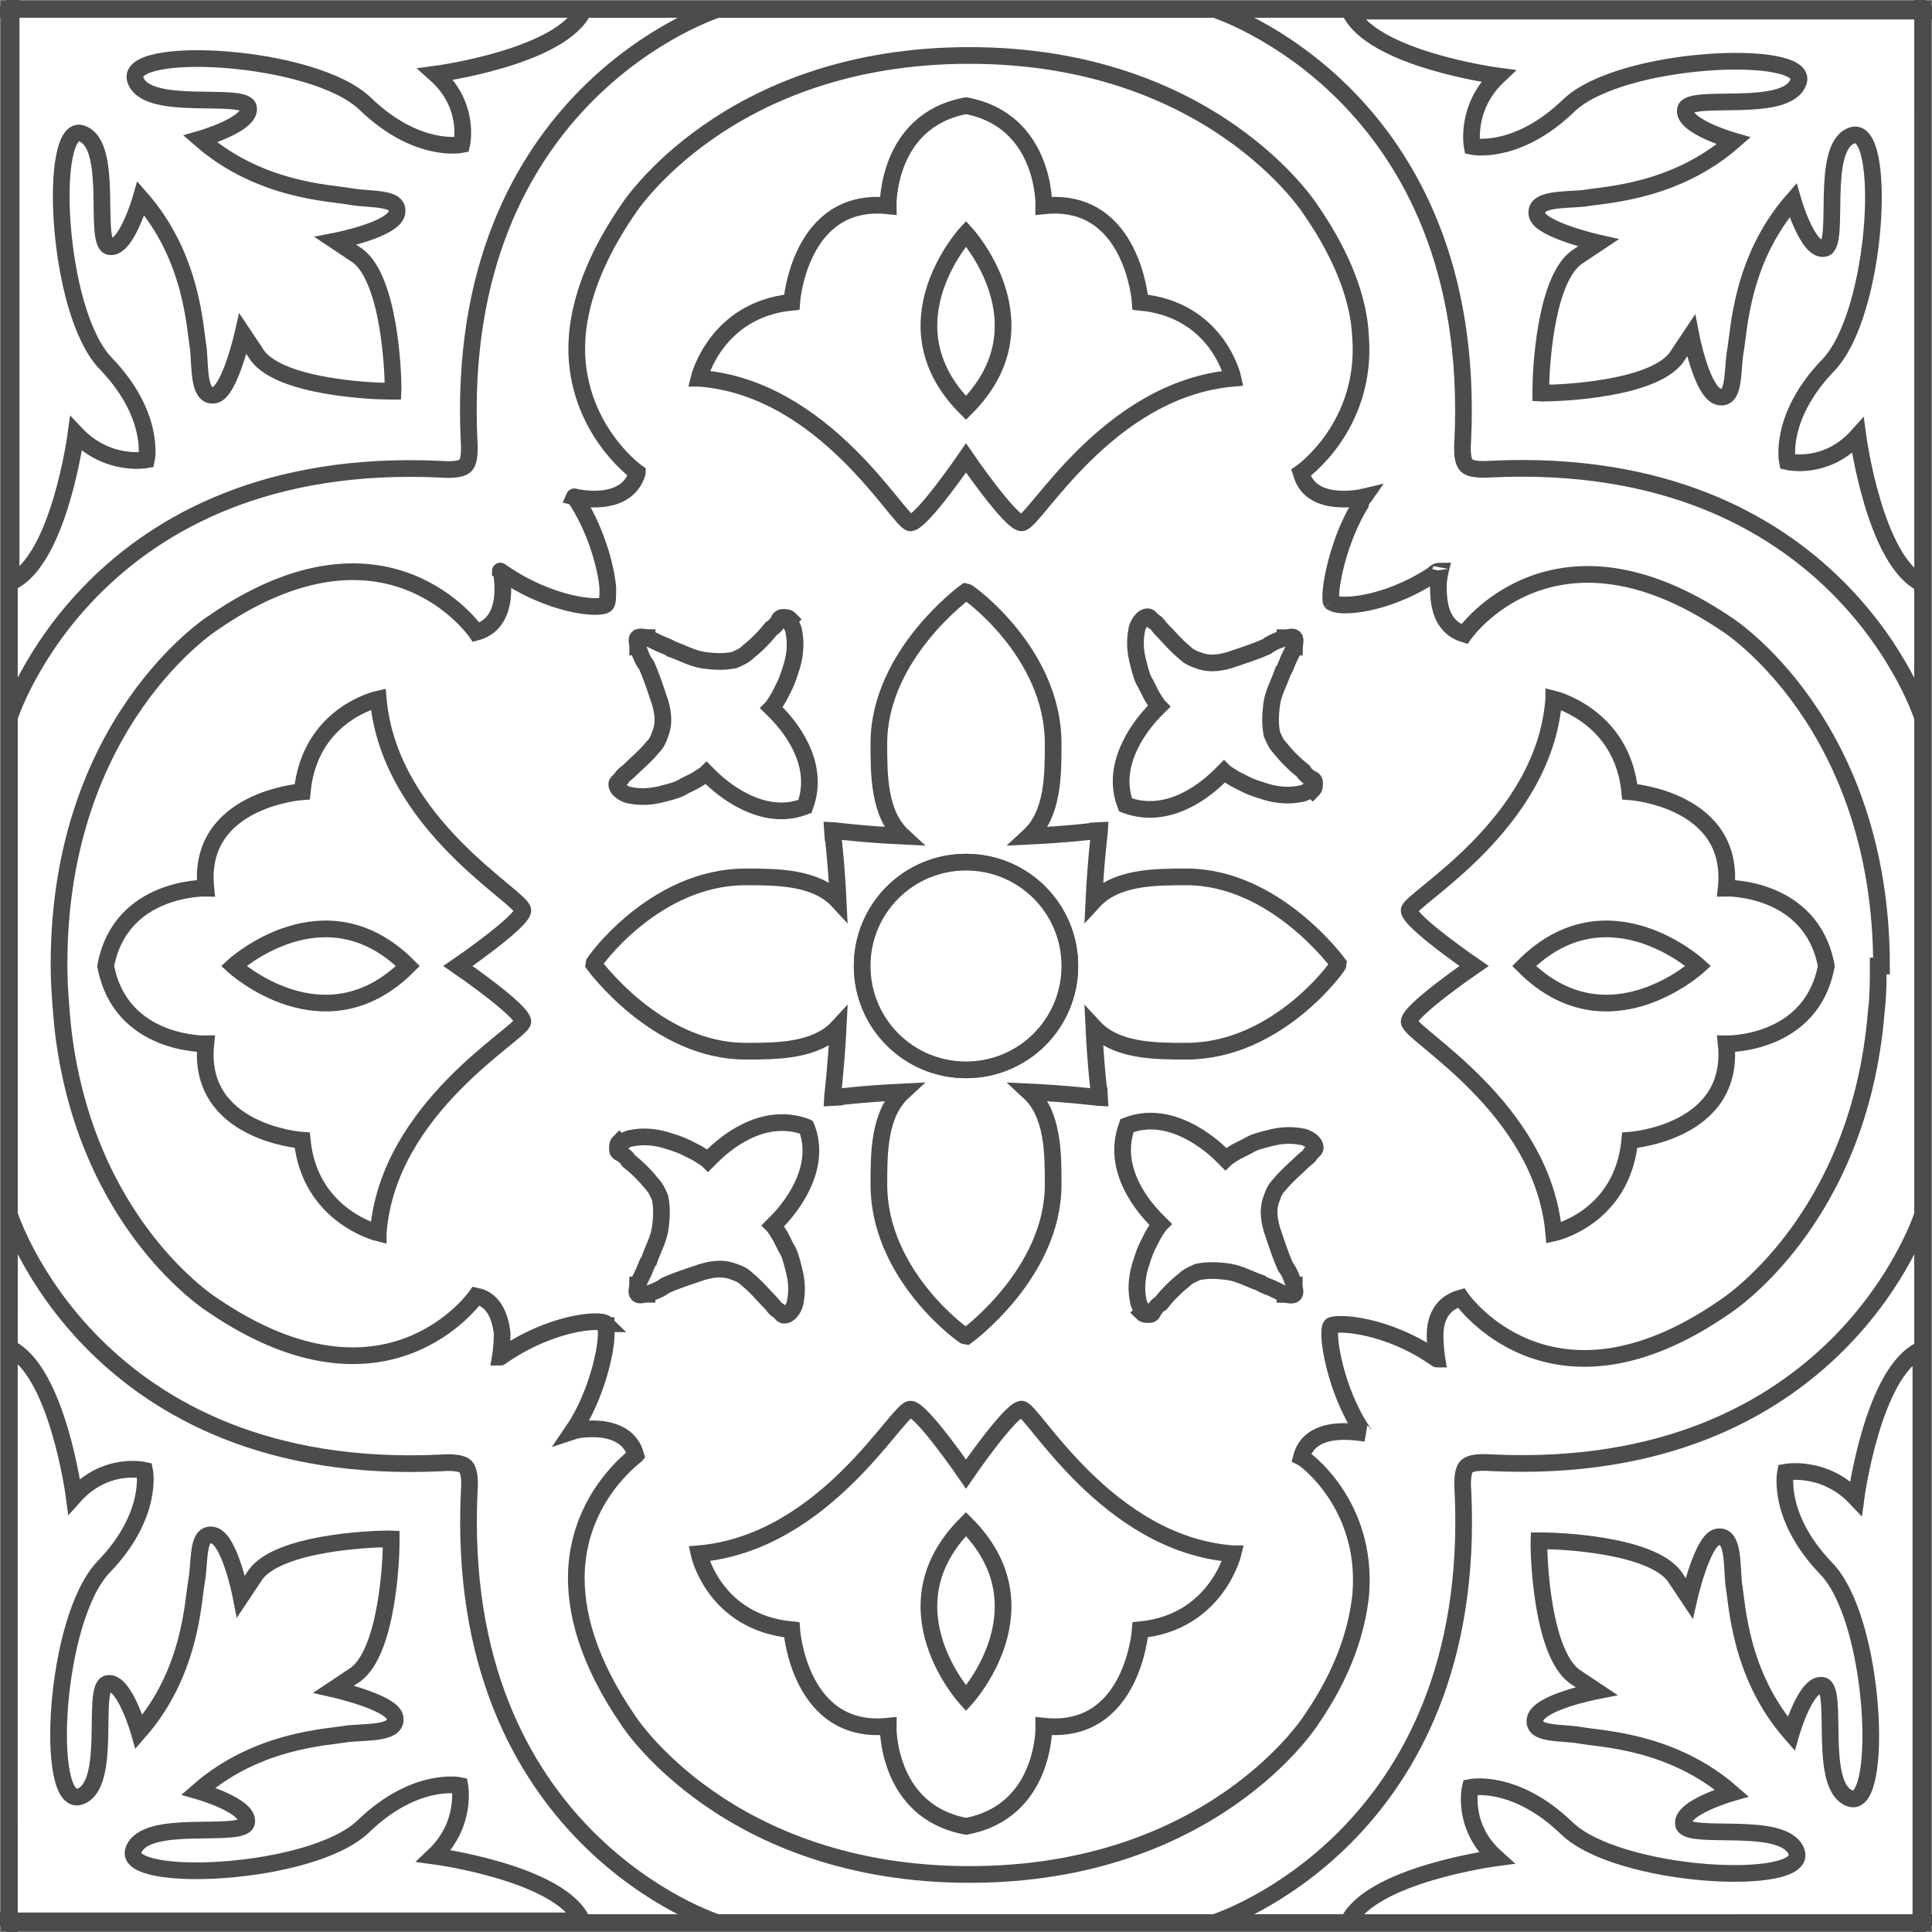 <?xml version="1.0" encoding="UTF-8"?>
<!DOCTYPE svg PUBLIC "-//W3C//DTD SVG 1.1//EN" "http://www.w3.org/Graphics/SVG/1.1/DTD/svg11.dtd">
<!-- Creator: CorelDRAW -->
<svg xmlns="http://www.w3.org/2000/svg" xml:space="preserve" width="110px" height="110px" style="shape-rendering:geometricPrecision; text-rendering:geometricPrecision; image-rendering:optimizeQuality; fill-rule:evenodd; clip-rule:evenodd"
viewBox="0 0 1.042 1.042"
 xmlns:xlink="http://www.w3.org/1999/xlink">
 <rect x="0" y="0" width="1.042" height="1.042" fill="#808080" stroke="none"/>
 <defs>
  <style type="text/css">
   <![CDATA[
    .str0 {stroke:#4C4C4C;stroke-width:0.009}
    .fil2 {fill:none}
    .fil1 {fill:none;fill-rule:nonzero}
    .fil0 {fill:white;fill-rule:nonzero}
   ]]>
  </style>
 </defs>
 <g id="Capa_x0020_1">
  <g id="_109281720">
   <polygon id="_109283328" class="fil0 str0" points="0.005,1.037 1.037,1.037 1.037,0.005 0.005,0.005 "/>
   <polygon id="_109283280" class="fil0 str0" points="1.037,1.037 1.037,0.005 0.005,0.005 0.005,1.037 "/>
   <polygon id="_109283232" class="fil0 str0" points="0.005,0.005 0.005,1.037 1.037,1.037 1.037,0.005 "/>
   <polygon id="_109283184" class="fil1 str0" points="1.037,0.005 0.005,0.005 0.005,1.037 1.037,1.037 "/>
   <polygon id="_109283136" class="fil1 str0" points="0.005,1.037 1.037,1.037 1.037,0.005 0.005,0.005 "/>
   <polygon id="_109283088" class="fil1 str0" points="0.005,0.005 0.005,1.037 1.037,1.037 1.037,0.005 "/>
   <polygon id="_109283040" class="fil1 str0" points="0.005,1.037 1.037,1.037 1.037,0.005 0.005,0.005 "/>
   <path id="_109282992" class="fil0 str0" d="M1.013 0.521c0,0.008 -0,0.016 -0.001,0.024 -0.009,0.114 -0.082,0.16 -0.082,0.16 -0.094,0.065 -0.142,-0.005 -0.142,-0.005 -0.011,0.003 -0.014,0.012 -0.014,0.02 -0,0.007 0.001,0.013 0.001,0.013 -1.10889e-005,0 -2.21778e-005,-1.10889e-005 -3.32666e-005,-2.21778e-005 -0.027,-0.019 -0.054,-0.02 -0.057,-0.018 -0.003,0.003 0.002,0.035 0.017,0.057 0,0 0,0.001 0.001,0.001 0,0 -3.32666e-005,-1.10889e-005 -7.76222e-005,-2.21778e-005 -0.002,-0 -0.029,-0.006 -0.034,0.013 0,0 2.21778e-005,1.10889e-005 2.21778e-005,1.10889e-005 0.001,0 0.036,0.025 0.032,0.074 -0.002,0.019 -0.009,0.042 -0.027,0.068 0,0 -0.053,0.083 -0.184,0.083 -0.131,0 -0.184,-0.083 -0.184,-0.083 -0.022,-0.032 -0.029,-0.059 -0.028,-0.081 0.002,-0.04 0.031,-0.061 0.032,-0.062 2.21778e-005,-1.10889e-005 3.32666e-005,-2.21778e-005 3.32666e-005,-2.21778e-005 -0.005,-0.019 -0.032,-0.014 -0.034,-0.013 -4.43555e-005,1.10889e-005 -7.76222e-005,2.21778e-005 -7.76222e-005,2.21778e-005 0.013,-0.019 0.019,-0.046 0.018,-0.055 -6.65333e-005,-0.001 -0,-0.001 -0,-0.002 -9.97999e-005,-0 -0,-0.001 -0,-0.001 -4.43555e-005,-5.54444e-005 -7.76222e-005,-0 -0,-0 -0.003,-0.003 -0.03,-0.001 -0.057,0.018 -1.10889e-005,1.10889e-005 -2.21778e-005,2.21778e-005 -3.32666e-005,2.21778e-005 0,0 0.001,-0.006 0.001,-0.013 -0.001,-0.008 -0.004,-0.018 -0.014,-0.02 0,0 -0.048,0.069 -0.142,0.005 0,0 -0.069,-0.043 -0.081,-0.15 -0.001,-0.011 -0.002,-0.022 -0.002,-0.034l0 0c0,-0.131 0.083,-0.184 0.083,-0.184 0.094,-0.065 0.142,0.005 0.142,0.005 0.015,-0.004 0.015,-0.021 0.014,-0.029 -0,-0.002 -0.001,-0.004 -0.001,-0.004 -2.21778e-005,-6.65333e-005 -2.21778e-005,-0 -2.21778e-005,-0 0.027,0.019 0.054,0.021 0.057,0.018 0.001,-0.001 0.001,-0.004 0.001,-0.009 -0.001,-0.012 -0.007,-0.033 -0.018,-0.049 -2.21778e-005,-4.43555e-005 -4.43555e-005,-7.76222e-005 -7.76222e-005,-0 0,0 0.028,0.007 0.034,-0.013 1.10889e-005,-2.21778e-005 2.21778e-005,-4.43555e-005 2.21778e-005,-7.76222e-005 0,0 -0.027,-0.019 -0.032,-0.056 -0.003,-0.022 0.003,-0.051 0.027,-0.086 0,0 0.053,-0.083 0.184,-0.083 0.131,0 0.184,0.083 0.184,0.083 0.018,0.026 0.026,0.049 0.027,0.068 0.004,0.049 -0.032,0.074 -0.032,0.074 1.10889e-005,3.32666e-005 2.21778e-005,5.54444e-005 3.32666e-005,8.87111e-005 0.005,0.02 0.034,0.013 0.034,0.013 -2.21778e-005,3.32666e-005 -5.54444e-005,7.76222e-005 -7.76222e-005,0 -0.001,0.001 -0.002,0.003 -0.002,0.004 -0.011,0.018 -0.016,0.041 -0.016,0.05 4.43555e-005,0.002 0,0.003 0.001,0.003 5.54444e-005,8.87111e-005 0,0 0,0 2.21778e-005,3.32666e-005 4.43555e-005,8.87111e-005 7.76222e-005,0 0.003,0.003 0.028,0.002 0.054,-0.015 0.001,-0.001 0.002,-0.002 0.004,-0.002 0,0 -1.10889e-005,4.43555e-005 -2.21778e-005,0 -0,0.001 -0.001,0.004 -0.001,0.008 -0,0.009 0.001,0.022 0.014,0.026 0,0 0.048,-0.069 0.142,-0.005 0,0 0.083,0.053 0.083,0.184l0 0z"/>
   <path id="_109282944" class="fil0 str0" d="M0.005 1.037l8.87111e-005 -0.382c0,0 0.045,0.143 0.233,0.134 0,0 0.01,-0.001 0.013,0.002 0.003,0.003 0.002,0.013 0.002,0.013 -0.009,0.188 0.134,0.233 0.134,0.233l-0.382 0z"/>
   <path id="_109282896" class="fil0 str0" d="M1.037 1.037l-0.382 -9.97999e-005c0,0 0.143,-0.045 0.134,-0.233 0,0 -0.001,-0.01 0.002,-0.013 0.003,-0.003 0.013,-0.002 0.013,-0.002 0.188,0.009 0.233,-0.134 0.233,-0.134l0 0.382z"/>
   <path id="_109282848" class="fil0 str0" d="M1.037 0.005l-9.97999e-005 0.382c0,0 -0.045,-0.143 -0.233,-0.134 0,0 -0.01,0.001 -0.013,-0.002 -0.003,-0.003 -0.002,-0.013 -0.002,-0.013 0.009,-0.188 -0.134,-0.233 -0.134,-0.233l0.382 -0z"/>
   <path id="_109282800" class="fil0 str0" d="M0.005 0.005l0.382 8.87111e-005c0,0 -0.143,0.045 -0.134,0.233 0,0 0.001,0.01 -0.002,0.013 -0.003,0.003 -0.013,0.002 -0.013,0.002 -0.188,-0.009 -0.233,0.134 -0.233,0.134l-0 -0.382z"/>
   <path id="_109282752" class="fil0 str0" d="M0.637 0.405c0,0 0.002,-0.045 0.045,-0.045 0,0.043 -0.045,0.045 -0.045,0.045z"/>
   <path id="_109282704" class="fil0 str0" d="M0.405 0.637c0,0 -0.002,0.045 -0.045,0.045 0,-0.043 0.045,-0.045 0.045,-0.045z"/>
   <path id="_109282656" class="fil0 str0" d="M0.405 0.405c0,0 -0.045,-0.002 -0.045,-0.045 0.043,0 0.045,0.045 0.045,0.045z"/>
   <path id="_109282608" class="fil0 str0" d="M0.005 1.037l-1.10889e-005 -0.103 0 -0.207c0.026,0.012 0.035,0.08 0.035,0.08 0.017,-0.019 0.038,-0.014 0.038,-0.014 0,0 0.005,0.024 -0.022,0.052 -0.027,0.028 -0.032,0.13 -0.013,0.124 0.018,-0.006 0.006,-0.059 0.015,-0.061 0.009,-0.002 0.017,0.026 0.017,0.026 0.028,-0.032 0.029,-0.07 0.031,-0.081 0.002,-0.011 0,-0.027 0.009,-0.025 0.009,0.002 0.015,0.033 0.015,0.033l0.008 -0.012c0.013,-0.017 0.062,-0.019 0.071,-0.019 0,0 0.001,-4.43555e-005 0.002,0 0,0 0,0.001 0,0.002 -0,0.009 -0.002,0.058 -0.019,0.071l-0.012 0.008c0,0 0.031,0.007 0.033,0.015 0.002,0.009 -0.014,0.008 -0.025,0.009 -0.011,0.002 -0.049,0.003 -0.081,0.031 0,0 0.028,0.008 0.026,0.017 -0.002,0.009 -0.055,-0.003 -0.061,0.015 -0.006,0.018 0.096,0.014 0.124,-0.013 0.028,-0.027 0.052,-0.022 0.052,-0.022 0,0 0.004,0.021 -0.014,0.038 0,0 0.068,0.009 0.08,0.035l-0.207 0 -0.103 0z"/>
   <path id="_109282560" class="fil0 str0" d="M1.037 1.037l-0.103 1.10889e-005 -0.207 0c0.012,-0.026 0.08,-0.035 0.08,-0.035 -0.019,-0.017 -0.014,-0.038 -0.014,-0.038 0,0 0.024,-0.005 0.052,0.022 0.028,0.027 0.13,0.032 0.124,0.013 -0.006,-0.018 -0.059,-0.006 -0.061,-0.015 -0.002,-0.009 0.026,-0.017 0.026,-0.017 -0.032,-0.028 -0.07,-0.029 -0.081,-0.031 -0.011,-0.002 -0.027,-0 -0.025,-0.009 0.002,-0.009 0.033,-0.015 0.033,-0.015l-0.012 -0.008c-0.017,-0.013 -0.019,-0.062 -0.019,-0.071 0,-0 -4.43555e-005,-0.001 0,-0.002 0,-0 0.001,-0 0.002,-0 0.009,0 0.058,0.002 0.071,0.019l0.008 0.012c0,0 0.007,-0.031 0.015,-0.033 0.009,-0.002 0.008,0.014 0.009,0.025 0.002,0.011 0.003,0.049 0.031,0.081 0,0 0.008,-0.028 0.017,-0.026 0.009,0.002 -0.003,0.055 0.015,0.061 0.018,0.006 0.014,-0.096 -0.013,-0.124 -0.027,-0.028 -0.022,-0.052 -0.022,-0.052 0,0 0.021,-0.004 0.038,0.014 0,0 0.009,-0.068 0.035,-0.08l0 0.207 0 0.103z"/>
   <path id="_109282512" class="fil0 str0" d="M1.037 0.005l1.10889e-005 0.103 0 0.207c-0.026,-0.012 -0.035,-0.08 -0.035,-0.08 -0.017,0.019 -0.038,0.014 -0.038,0.014 0,0 -0.005,-0.024 0.022,-0.052 0.027,-0.028 0.032,-0.13 0.013,-0.124 -0.018,0.006 -0.006,0.059 -0.015,0.061 -0.009,0.002 -0.017,-0.026 -0.017,-0.026 -0.028,0.032 -0.029,0.07 -0.031,0.081 -0.002,0.011 -0,0.027 -0.009,0.025 -0.009,-0.002 -0.015,-0.033 -0.015,-0.033l-0.008 0.012c-0.013,0.017 -0.062,0.019 -0.071,0.019 -0,1.10889e-005 -0.001,5.54444e-005 -0.002,-0 -0,-0 -0,-0.001 -0,-0.002 0,-0.009 0.002,-0.058 0.019,-0.071l0.012 -0.008c0,0 -0.031,-0.007 -0.033,-0.015 -0.002,-0.009 0.014,-0.008 0.025,-0.009 0.011,-0.002 0.049,-0.003 0.081,-0.031 0,0 -0.028,-0.008 -0.026,-0.017 0.002,-0.009 0.055,0.003 0.061,-0.015 0.006,-0.018 -0.096,-0.014 -0.124,0.013 -0.028,0.027 -0.052,0.022 -0.052,0.022 0,0 -0.004,-0.021 0.014,-0.038 0,0 -0.068,-0.009 -0.08,-0.035l0.207 0 0.103 0z"/>
   <path id="_109282464" class="fil0 str0" d="M0.005 0.005l0.103 -1.10889e-005 0.207 0c-0.012,0.026 -0.08,0.035 -0.08,0.035 0.019,0.017 0.014,0.038 0.014,0.038 0,0 -0.024,0.005 -0.052,-0.022 -0.028,-0.027 -0.13,-0.032 -0.124,-0.013 0.006,0.018 0.059,0.006 0.061,0.015 0.002,0.009 -0.026,0.017 -0.026,0.017 0.032,0.028 0.07,0.029 0.081,0.031 0.011,0.002 0.027,0 0.025,0.009 -0.002,0.009 -0.033,0.015 -0.033,0.015l0.012 0.008c0.017,0.013 0.019,0.062 0.019,0.071 1.10889e-005,0 5.54444e-005,0.001 -0,0.002 -0,0 -0.001,0 -0.002,0 -0.009,-0 -0.058,-0.002 -0.071,-0.019l-0.008 -0.012c0,0 -0.007,0.031 -0.015,0.033 -0.009,0.002 -0.008,-0.014 -0.009,-0.025 -0.002,-0.011 -0.003,-0.049 -0.031,-0.081 0,0 -0.008,0.028 -0.017,0.026 -0.009,-0.002 0.003,-0.055 -0.015,-0.061 -0.018,-0.006 -0.014,0.096 0.013,0.124 0.027,0.028 0.022,0.052 0.022,0.052 0,0 -0.021,0.004 -0.038,-0.014 0,0 -0.009,0.068 -0.035,0.08l0 -0.207 0 -0.103z"/>
   <path id="_109282416" class="fil0 str0" d="M0.708 0.426c0.001,-0.001 0.001,-0.002 0.001,-0.004 -0,-0.001 -0.001,-0.002 -0.002,-0.002 -0.001,-0.001 -0.003,-0.002 -0.004,-0.004 -0.005,-0.004 -0.009,-0.008 -0.013,-0.013 -0.002,-0.002 -0.003,-0.005 -0.004,-0.007 -0.001,-0.005 -0.001,-0.01 0,-0.017 0.001,-0.006 0.004,-0.011 0.006,-0.017 0.001,-0.001 0.001,-0.002 0.002,-0.004 0.001,-0.003 0.003,-0.006 0.004,-0.009l7.76222e-005 -0c0,-0.001 0.001,-0.004 -3.32666e-005,-0.005 -0.001,-0.001 -0.003,-0 -0.005,-3.32666e-005l-0 7.76222e-005c-0.003,0.001 -0.006,0.002 -0.009,0.004 -0.001,0.001 -0.002,0.001 -0.004,0.002 -0.005,0.002 -0.011,0.004 -0.017,0.006 -0.007,0.002 -0.012,0.002 -0.017,0 -0.003,-0.001 -0.005,-0.002 -0.007,-0.004 -0.005,-0.004 -0.009,-0.009 -0.013,-0.013 -0.001,-0.001 -0.002,-0.003 -0.004,-0.004 -0.001,-0.001 -0.001,-0.001 -0.002,-0.002 -0.001,-0.001 -0.003,-0 -0.004,0.001 -0.002,0.002 -0.003,0.005 -0.003,0.006 -0.001,0.005 -0.001,0.011 0.001,0.018 0.001,0.004 0.002,0.008 0.004,0.011 0.001,0.002 0.002,0.004 0.003,0.006 3.32666e-005,5.54444e-005 0.003,0.005 0.004,0.006 -0,0 -0.001,0.001 -0.002,0.002 -0.006,0.006 -0.025,0.028 -0.016,0.051l3.32666e-005 8.87111e-005 8.87111e-005 3.32666e-005c0.024,0.009 0.045,-0.01 0.051,-0.016 0.001,-0.001 0.001,-0.001 0.002,-0.002 0.001,0.001 0.006,0.004 0.006,0.004 0.002,0.001 0.004,0.002 0.006,0.003 0.004,0.002 0.008,0.003 0.011,0.004 0.007,0.002 0.013,0.002 0.018,0.001 0.001,-0 0.004,-0.001 0.006,-0.003z"/>
   <path id="_109282368" class="fil0 str0" d="M0.334 0.616c-0.001,0.001 -0.001,0.002 -0.001,0.004 0,0.001 0.001,0.002 0.002,0.002 0.001,0.001 0.003,0.002 0.004,0.004 0.005,0.004 0.009,0.008 0.013,0.013 0.002,0.002 0.003,0.005 0.004,0.007 0.001,0.005 0.001,0.01 -0,0.017 -0.001,0.006 -0.004,0.011 -0.006,0.017 -0.001,0.001 -0.001,0.002 -0.002,0.004 -0.001,0.003 -0.003,0.006 -0.004,0.009l-6.65333e-005 0c-0,0.001 -0.001,0.004 2.21778e-005,0.005 0.001,0.001 0.003,0 0.005,2.21778e-005l0 -6.65333e-005c0.003,-0.001 0.006,-0.002 0.009,-0.004 0.001,-0.001 0.002,-0.001 0.004,-0.002 0.005,-0.002 0.011,-0.004 0.017,-0.006 0.007,-0.002 0.012,-0.002 0.017,-0 0.003,0.001 0.005,0.002 0.007,0.004 0.005,0.004 0.009,0.009 0.013,0.013 0.001,0.001 0.002,0.003 0.004,0.004 0.001,0.001 0.001,0.001 0.002,0.002 0.001,0.001 0.003,0 0.004,-0.001 0.002,-0.002 0.003,-0.005 0.003,-0.006 0.001,-0.005 0.001,-0.011 -0.001,-0.018 -0.001,-0.004 -0.002,-0.008 -0.004,-0.011 -0.001,-0.002 -0.002,-0.004 -0.003,-0.006 -3.32666e-005,-4.43555e-005 -0.003,-0.005 -0.004,-0.006 0,-0 0.001,-0.001 0.002,-0.002 0.006,-0.006 0.025,-0.028 0.016,-0.051l-4.43555e-005 -8.87111e-005 -8.87111e-005 -4.43555e-005c-0.024,-0.009 -0.045,0.01 -0.051,0.016 -0.001,0.001 -0.001,0.001 -0.002,0.002 -0.001,-0.001 -0.006,-0.004 -0.006,-0.004 -0.002,-0.001 -0.004,-0.002 -0.006,-0.003 -0.004,-0.002 -0.008,-0.003 -0.011,-0.004 -0.007,-0.002 -0.013,-0.002 -0.018,-0.001 -0.001,0 -0.004,0.001 -0.006,0.003z"/>
   <path id="_109282320" class="fil0 str0" d="M0.616 0.708c0.001,0.001 0.002,0.001 0.004,0.001 0.001,-0 0.002,-0.001 0.002,-0.002 0.001,-0.001 0.002,-0.003 0.004,-0.004 0.004,-0.005 0.008,-0.009 0.013,-0.013 0.002,-0.002 0.005,-0.003 0.007,-0.004 0.005,-0.001 0.01,-0.001 0.017,0 0.006,0.001 0.011,0.004 0.017,0.006 0.001,0.001 0.002,0.001 0.004,0.002 0.003,0.001 0.006,0.003 0.009,0.004l0 7.76222e-005c0.001,0 0.004,0.001 0.005,-3.32666e-005 0.001,-0.001 0,-0.003 2.21778e-005,-0.005l-6.65333e-005 -0c-0.001,-0.003 -0.002,-0.006 -0.004,-0.009 -0.001,-0.001 -0.001,-0.002 -0.002,-0.004 -0.002,-0.005 -0.004,-0.011 -0.006,-0.017 -0.002,-0.007 -0.002,-0.012 -0,-0.017 0.001,-0.003 0.002,-0.005 0.004,-0.007 0.004,-0.005 0.009,-0.009 0.013,-0.013 0.001,-0.001 0.003,-0.002 0.004,-0.004 0.001,-0.001 0.001,-0.001 0.002,-0.002 0.001,-0.001 0,-0.003 -0.001,-0.004 -0.002,-0.002 -0.005,-0.003 -0.006,-0.003 -0.005,-0.001 -0.011,-0.001 -0.018,0.001 -0.004,0.001 -0.008,0.002 -0.011,0.004 -0.002,0.001 -0.004,0.002 -0.006,0.003 -5.54444e-005,3.32666e-005 -0.005,0.003 -0.006,0.004 -0,-0 -0.001,-0.001 -0.002,-0.002 -0.006,-0.006 -0.028,-0.025 -0.051,-0.016l-8.87111e-005 3.32666e-005 -3.32666e-005 9.97999e-005c-0.009,0.024 0.01,0.045 0.016,0.051 0.001,0.001 0.001,0.001 0.002,0.002 -0.001,0.001 -0.004,0.006 -0.004,0.006 -0.001,0.002 -0.002,0.004 -0.003,0.006 -0.002,0.004 -0.003,0.008 -0.004,0.011 -0.002,0.007 -0.002,0.013 -0.001,0.018 0,0.001 0.001,0.004 0.003,0.006z"/>
   <path id="_109282272" class="fil0 str0" d="M0.426 0.334c-0.001,-0.001 -0.002,-0.001 -0.004,-0.001 -0.001,0 -0.002,0.001 -0.002,0.002 -0.001,0.001 -0.002,0.003 -0.004,0.004 -0.004,0.005 -0.008,0.009 -0.013,0.013 -0.002,0.002 -0.005,0.003 -0.007,0.004 -0.005,0.001 -0.01,0.001 -0.017,-0 -0.006,-0.001 -0.011,-0.004 -0.017,-0.006 -0.001,-0.001 -0.002,-0.001 -0.004,-0.002 -0.003,-0.001 -0.006,-0.003 -0.009,-0.004l-0 -6.65333e-005c-0.001,-0 -0.004,-0.001 -0.005,2.21778e-005 -0.001,0.001 -0,0.003 -3.32666e-005,0.005l7.76222e-005 0c0.001,0.003 0.002,0.006 0.004,0.009 0.001,0.001 0.001,0.002 0.002,0.004 0.002,0.005 0.004,0.011 0.006,0.017 0.002,0.007 0.002,0.012 0,0.017 -0.001,0.003 -0.002,0.005 -0.004,0.007 -0.004,0.005 -0.009,0.009 -0.013,0.013 -0.001,0.001 -0.003,0.002 -0.004,0.004 -0.001,0.001 -0.001,0.001 -0.002,0.002 -0.001,0.001 -0,0.003 0.001,0.004 0.002,0.002 0.005,0.003 0.006,0.003 0.005,0.001 0.011,0.001 0.018,-0.001 0.004,-0.001 0.008,-0.002 0.011,-0.004 0.002,-0.001 0.004,-0.002 0.006,-0.003 5.54444e-005,-3.32666e-005 0.005,-0.003 0.006,-0.004 0,0 0.001,0.001 0.002,0.002 0.006,0.006 0.028,0.025 0.051,0.016l8.87111e-005 -3.32666e-005 3.32666e-005 -8.87111e-005c0.009,-0.024 -0.01,-0.045 -0.016,-0.051 -0.001,-0.001 -0.001,-0.001 -0.002,-0.002 0.001,-0.001 0.004,-0.006 0.004,-0.006 0.001,-0.002 0.002,-0.004 0.003,-0.006 0.002,-0.004 0.003,-0.008 0.004,-0.011 0.002,-0.007 0.002,-0.013 0.001,-0.018 -0,-0.001 -0.001,-0.004 -0.003,-0.006z"/>
   <path id="_109282224" class="fil0 str0" d="M0.521 0.319l-0 0c-0,0 -0.047,0.034 -0.047,0.082 0,0.017 0,0.038 0.013,0.05 -0.021,-0.001 -0.037,-0.003 -0.037,-0.003l-0.001 -5.54444e-005 6.65333e-005 0.001c1.10889e-005,0 0.002,0.016 0.003,0.037 -0.012,-0.013 -0.033,-0.013 -0.05,-0.013 -0.049,0 -0.082,0.046 -0.082,0.047l-0 0 0 0c0,0 0.034,0.047 0.082,0.047 0.017,0 0.038,0 0.05,-0.013 -0.001,0.02 -0.003,0.037 -0.003,0.037l-5.54444e-005 0.001 0.001 -5.54444e-005c0,-2.21778e-005 0.016,-0.002 0.037,-0.003 -0.013,0.012 -0.013,0.033 -0.013,0.05 0,0.049 0.046,0.082 0.047,0.082l0 0 0 -0c0,-0 0.047,-0.034 0.047,-0.082 0,-0.017 0,-0.038 -0.013,-0.05 0.021,0.001 0.037,0.003 0.037,0.003l0.001 5.54444e-005 -5.54444e-005 -0.001c-2.21778e-005,-0 -0.002,-0.016 -0.003,-0.037 0.012,0.013 0.033,0.013 0.05,0.013 0.049,0 0.082,-0.046 0.082,-0.047l0 -0 -0 -0c-0,-0 -0.034,-0.047 -0.082,-0.047 -0.017,0 -0.038,0 -0.05,0.013 0.001,-0.021 0.003,-0.037 0.003,-0.037l5.54444e-005 -0.001 -0.001 5.54444e-005c-0,2.21778e-005 -0.016,0.002 -0.037,0.003 0.013,-0.012 0.013,-0.033 0.013,-0.05 0,-0.049 -0.046,-0.082 -0.047,-0.082l-0 -0z"/>
   <path id="_109282176" class="fil0 str0" d="M0.521 0.577c0.031,0 0.056,-0.025 0.056,-0.056 0,-0.031 -0.025,-0.056 -0.056,-0.056 -0.031,0 -0.056,0.025 -0.056,0.056 0,0.031 0.025,0.056 0.056,0.056z"/>
   <path id="_109282128" class="fil0 str0" d="M0.521 0.577c-0.031,0 -0.056,-0.025 -0.056,-0.056 0,-0.031 0.025,-0.056 0.056,-0.056 0.031,0 0.056,0.025 0.056,0.056 0,0.031 -0.025,0.056 -0.056,0.056z"/>
   <path id="_109282080" class="fil0 str0" d="M0.377 0.204c0.068,0.005 0.108,0.078 0.114,0.078 0.006,0 0.03,-0.035 0.03,-0.035 0,0 0.024,0.035 0.03,0.035 0.007,0 0.046,-0.072 0.114,-0.078 0,0 -0.008,-0.037 -0.05,-0.041 0,0 -0.004,-0.057 -0.052,-0.052 0,0 0.001,-0.046 -0.042,-0.054 -0.043,0.008 -0.042,0.054 -0.042,0.054 -0.048,-0.005 -0.052,0.052 -0.052,0.052 -0.041,0.004 -0.05,0.041 -0.05,0.041z"/>
   <path id="_109282032" class="fil0 str0" d="M0.665 0.838c-0.068,-0.005 -0.108,-0.078 -0.114,-0.078 -0.006,0 -0.03,0.035 -0.03,0.035 0,0 -0.024,-0.035 -0.03,-0.035 -0.007,0 -0.046,0.072 -0.114,0.078 0,0 0.008,0.037 0.05,0.041 0,0 0.004,0.057 0.052,0.052 0,0 -0.001,0.046 0.042,0.054 0.043,-0.008 0.042,-0.054 0.042,-0.054 0.048,0.005 0.052,-0.052 0.052,-0.052 0.041,-0.004 0.05,-0.041 0.05,-0.041z"/>
   <path id="_109281984" class="fil0 str0" d="M0.838 0.377c-0.005,0.068 -0.078,0.108 -0.078,0.114 0,0.006 0.035,0.03 0.035,0.03 0,0 -0.035,0.024 -0.035,0.03 0,0.007 0.072,0.046 0.078,0.114 0,0 0.037,-0.008 0.041,-0.05 0,0 0.057,-0.004 0.052,-0.052 0,0 0.046,0.001 0.054,-0.042 -0.008,-0.043 -0.054,-0.042 -0.054,-0.042 0.005,-0.048 -0.052,-0.052 -0.052,-0.052 -0.004,-0.041 -0.041,-0.05 -0.041,-0.05z"/>
   <path id="_109281936" class="fil0 str0" d="M0.204 0.665c0.005,-0.068 0.078,-0.108 0.078,-0.114 0,-0.006 -0.035,-0.03 -0.035,-0.03 0,0 0.035,-0.024 0.035,-0.03 0,-0.007 -0.072,-0.046 -0.078,-0.114 0,0 -0.037,0.008 -0.041,0.05 0,0 -0.057,0.004 -0.052,0.052 0,0 -0.046,-0.001 -0.054,0.042 0.008,0.043 0.054,0.042 0.054,0.042 -0.005,0.048 0.052,0.052 0.052,0.052 0.004,0.041 0.041,0.05 0.041,0.05z"/>
   <path id="_109281888" class="fil0 str0" d="M0.521 0.126c0,0 0.045,0.049 0,0.094 -0.045,-0.045 0,-0.094 0,-0.094z"/>
   <path id="_109281840" class="fil0 str0" d="M0.521 0.916c0,0 -0.045,-0.049 0,-0.094 0.045,0.045 0,0.094 0,0.094z"/>
   <path id="_109281792" class="fil0 str0" d="M0.916 0.521c0,0 -0.049,0.045 -0.094,0 0.045,-0.045 0.094,0 0.094,0z"/>
   <path id="_109281744" class="fil0 str0" d="M0.126 0.521c0,0 0.049,-0.045 0.094,0 -0.045,0.045 -0.094,0 -0.094,0z"/>
  </g>
  <polygon class="fil2 str0" points="0.005,0.005 1.037,0.005 1.037,1.037 0.005,1.037 "/>
 </g>
</svg>
